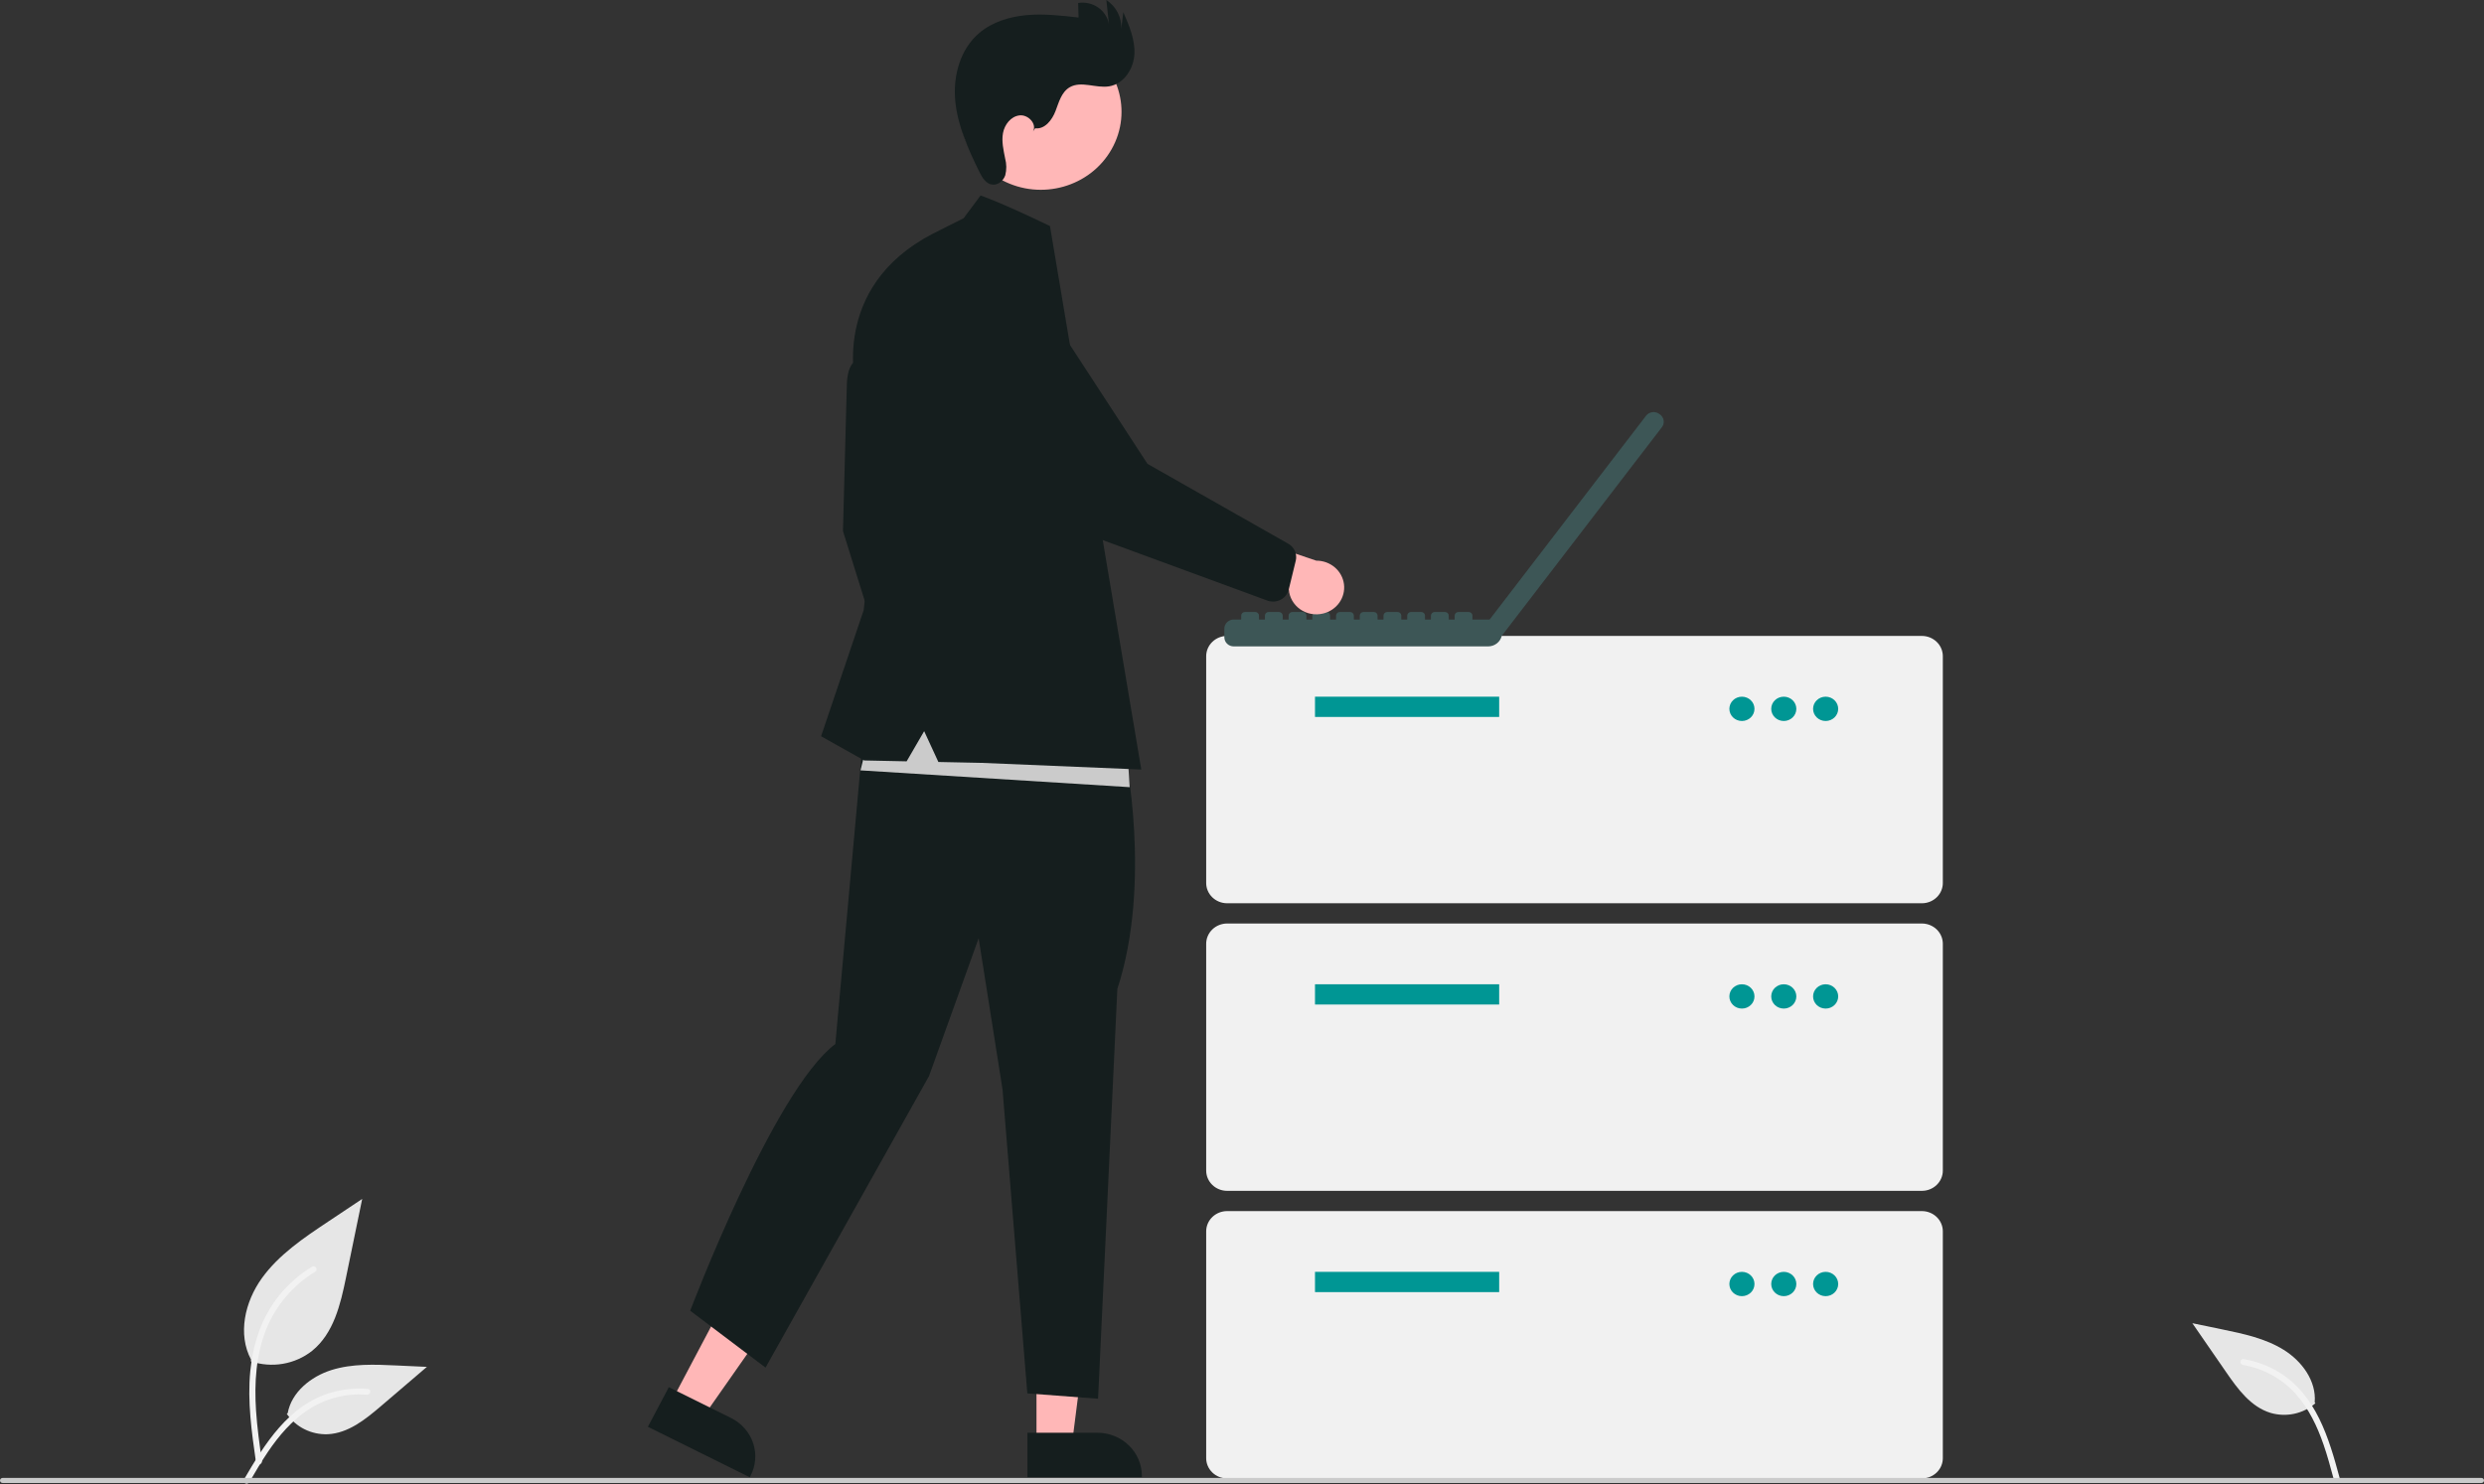 <svg xmlns="http://www.w3.org/2000/svg" width="256" height="153" viewBox="0 0 256 153" fill="none">
  <rect x="0" y="0" width="256" height="153" fill="#333333" stroke="none"/>
  <g clip-path="url(#clip0_426_315)">
    <path d="M25.84 140.331C26.902 140.693 28.044 140.783 29.153 140.594C30.262 140.405 31.303 139.942 32.174 139.251C34.393 137.448 35.088 134.479 35.654 131.73L37.328 123.596L33.824 125.932C31.303 127.612 28.726 129.346 26.98 131.779C25.235 134.213 24.474 137.535 25.876 140.168" fill="#E6E6E6"/>
    <path d="M26.381 150.744C25.94 147.633 25.486 144.482 25.796 141.337C26.071 138.545 26.951 135.818 28.743 133.581C29.694 132.396 30.852 131.381 32.163 130.581C32.505 130.372 32.82 130.896 32.479 131.104C30.21 132.493 28.455 134.543 27.466 136.959C26.375 139.646 26.2 142.575 26.388 145.429C26.501 147.155 26.743 148.87 26.985 150.583C27.005 150.66 26.993 150.742 26.952 150.811C26.911 150.88 26.845 150.932 26.767 150.956C26.686 150.977 26.601 150.966 26.529 150.926C26.457 150.887 26.404 150.821 26.381 150.744L26.381 150.744Z" fill="#F2F2F2"/>
    <path d="M29.556 145.752C30.012 146.423 30.638 146.969 31.375 147.337C32.112 147.706 32.935 147.884 33.764 147.855C35.894 147.757 37.669 146.318 39.267 144.952L43.995 140.911L40.866 140.766C38.616 140.662 36.308 140.564 34.165 141.237C32.022 141.909 30.045 143.525 29.653 145.672" fill="#E6E6E6"/>
    <path d="M25.134 152.533C27.258 148.895 29.721 144.852 34.123 143.56C35.346 143.202 36.63 143.074 37.903 143.182C38.305 143.216 38.204 143.815 37.804 143.781C35.669 143.61 33.538 144.156 31.77 145.327C30.069 146.447 28.744 148.006 27.623 149.658C26.937 150.671 26.322 151.726 25.706 152.78C25.51 153.117 24.935 152.873 25.134 152.533Z" fill="#F2F2F2"/>
    <path d="M238.624 144.662C238.006 145.197 237.256 145.57 236.447 145.744C235.637 145.918 234.795 145.886 234.001 145.654C231.967 145.032 230.63 143.202 229.446 141.485L225.942 136.409L229.006 137.043C231.209 137.499 233.466 137.975 235.36 139.156C237.255 140.336 238.739 142.387 238.551 144.56" fill="#E6E6E6"/>
    <path d="M241.109 152.311C240.016 148.269 238.702 143.751 234.788 141.413C233.699 140.764 232.492 140.322 231.233 140.112C230.836 140.045 230.774 140.649 231.171 140.716C233.28 141.078 235.196 142.133 236.596 143.702C237.944 145.207 238.814 147.041 239.461 148.916C239.858 150.065 240.174 151.237 240.49 152.408C240.591 152.782 241.211 152.689 241.109 152.311Z" fill="#F2F2F2"/>
    <path d="M198.071 93.117H126.465C125.894 93.117 125.345 92.896 124.941 92.505C124.537 92.114 124.309 91.583 124.309 91.029V67.646C124.309 67.093 124.537 66.562 124.941 66.171C125.345 65.779 125.894 65.559 126.465 65.558H198.071C198.642 65.559 199.191 65.779 199.595 66.171C199.999 66.562 200.227 67.093 200.227 67.646V91.029C200.227 91.583 199.999 92.114 199.595 92.505C199.191 92.896 198.642 93.117 198.071 93.117Z" fill="#F1F1F1"/>
    <path d="M154.504 71.822H135.524V73.91H154.504V71.822Z" fill="#009694"/>
    <path d="M179.522 74.327C180.237 74.327 180.816 73.766 180.816 73.075C180.816 72.383 180.237 71.822 179.522 71.822C178.807 71.822 178.228 72.383 178.228 73.075C178.228 73.766 178.807 74.327 179.522 74.327Z" fill="#009694"/>
    <path d="M183.836 74.327C184.55 74.327 185.13 73.766 185.13 73.075C185.13 72.383 184.55 71.822 183.836 71.822C183.121 71.822 182.542 72.383 182.542 73.075C182.542 73.766 183.121 74.327 183.836 74.327Z" fill="#009694"/>
    <path d="M188.15 74.327C188.864 74.327 189.444 73.766 189.444 73.075C189.444 72.383 188.864 71.822 188.15 71.822C187.435 71.822 186.855 72.383 186.855 73.075C186.855 73.766 187.435 74.327 188.15 74.327Z" fill="#009694"/>
    <path d="M198.071 122.764H126.465C125.894 122.763 125.345 122.543 124.941 122.152C124.537 121.76 124.309 121.23 124.309 120.676V97.293C124.309 96.739 124.537 96.209 124.941 95.817C125.345 95.426 125.894 95.206 126.465 95.205H198.071C198.642 95.206 199.191 95.426 199.595 95.817C199.999 96.209 200.227 96.739 200.227 97.293V120.676C200.227 121.23 199.999 121.76 199.595 122.152C199.191 122.543 198.642 122.763 198.071 122.764Z" fill="#F1F1F1"/>
    <path d="M154.504 101.469H135.524V103.556H154.504V101.469Z" fill="#009694"/>
    <path d="M179.522 103.974C180.237 103.974 180.816 103.413 180.816 102.721C180.816 102.029 180.237 101.469 179.522 101.469C178.807 101.469 178.228 102.029 178.228 102.721C178.228 103.413 178.807 103.974 179.522 103.974Z" fill="#009694"/>
    <path d="M183.836 103.974C184.55 103.974 185.13 103.413 185.13 102.721C185.13 102.029 184.55 101.469 183.836 101.469C183.121 101.469 182.542 102.029 182.542 102.721C182.542 103.413 183.121 103.974 183.836 103.974Z" fill="#009694"/>
    <path d="M188.15 103.974C188.864 103.974 189.444 103.413 189.444 102.721C189.444 102.029 188.864 101.469 188.15 101.469C187.435 101.469 186.855 102.029 186.855 102.721C186.855 103.413 187.435 103.974 188.15 103.974Z" fill="#009694"/>
    <path d="M198.071 152.411H126.465C125.894 152.41 125.345 152.19 124.941 151.798C124.537 151.407 124.309 150.876 124.309 150.323V126.94C124.309 126.386 124.537 125.855 124.941 125.464C125.345 125.073 125.894 124.852 126.465 124.852H198.071C198.642 124.852 199.191 125.073 199.595 125.464C199.999 125.855 200.227 126.386 200.227 126.94V150.323C200.227 150.876 199.999 151.407 199.595 151.798C199.191 152.19 198.642 152.41 198.071 152.411Z" fill="#F1F1F1"/>
    <path d="M154.504 131.115H135.524V133.203H154.504V131.115Z" fill="#009694"/>
    <path d="M179.522 133.621C180.237 133.621 180.816 133.06 180.816 132.368C180.816 131.676 180.237 131.115 179.522 131.115C178.807 131.115 178.228 131.676 178.228 132.368C178.228 133.06 178.807 133.621 179.522 133.621Z" fill="#009694"/>
    <path d="M183.836 133.621C184.55 133.621 185.13 133.06 185.13 132.368C185.13 131.676 184.55 131.115 183.836 131.115C183.121 131.115 182.542 131.676 182.542 132.368C182.542 133.06 183.121 133.621 183.836 133.621Z" fill="#009694"/>
    <path d="M188.15 133.621C188.864 133.621 189.444 133.06 189.444 132.368C189.444 131.676 188.864 131.115 188.15 131.115C187.435 131.115 186.855 131.676 186.855 132.368C186.855 133.06 187.435 133.621 188.15 133.621Z" fill="#009694"/>
    <path d="M171.076 42.725L170.997 42.668L170.995 42.667C170.893 42.593 170.777 42.54 170.654 42.51C170.53 42.48 170.402 42.474 170.276 42.492C170.15 42.51 170.029 42.552 169.92 42.615C169.811 42.678 169.716 42.762 169.64 42.861L153.522 63.867H151.749V63.464C151.749 63.364 151.708 63.269 151.636 63.199C151.563 63.128 151.465 63.089 151.362 63.089H150.304C150.201 63.089 150.102 63.128 150.03 63.199C149.957 63.269 149.916 63.364 149.916 63.464V63.867H149.304V63.464C149.304 63.364 149.263 63.269 149.19 63.199C149.118 63.128 149.019 63.089 148.916 63.089H147.858C147.756 63.089 147.657 63.128 147.584 63.199C147.512 63.269 147.471 63.364 147.471 63.464V63.867H146.861V63.464C146.861 63.364 146.82 63.269 146.747 63.199C146.674 63.128 146.576 63.089 146.473 63.089H145.415C145.312 63.089 145.214 63.128 145.141 63.199C145.068 63.269 145.028 63.364 145.028 63.464V63.867H144.415V63.464C144.415 63.364 144.374 63.269 144.302 63.199C144.229 63.128 144.131 63.089 144.028 63.089H142.97C142.867 63.089 142.768 63.128 142.696 63.199C142.623 63.269 142.582 63.364 142.582 63.464V63.867H141.972V63.464C141.972 63.364 141.931 63.269 141.858 63.199C141.786 63.128 141.687 63.089 141.584 63.089H140.526C140.476 63.089 140.425 63.098 140.378 63.117C140.331 63.136 140.288 63.164 140.252 63.199C140.216 63.233 140.188 63.275 140.168 63.32C140.149 63.366 140.139 63.414 140.139 63.464V63.867H139.527V63.464C139.527 63.364 139.486 63.269 139.413 63.199C139.34 63.128 139.242 63.089 139.139 63.089H138.081C137.978 63.089 137.88 63.128 137.807 63.199C137.734 63.269 137.694 63.364 137.694 63.464V63.867H137.081V63.464C137.081 63.364 137.04 63.269 136.968 63.199C136.895 63.128 136.797 63.089 136.694 63.089H135.636C135.533 63.089 135.434 63.128 135.362 63.199C135.289 63.269 135.248 63.364 135.248 63.464V63.867H134.638V63.464C134.638 63.364 134.597 63.269 134.524 63.199C134.452 63.128 134.353 63.089 134.25 63.089H133.192C133.09 63.089 132.991 63.128 132.918 63.199C132.846 63.269 132.805 63.364 132.805 63.464V63.867H132.193V63.464C132.193 63.364 132.152 63.269 132.079 63.199C132.006 63.128 131.908 63.089 131.805 63.089H130.747C130.644 63.089 130.546 63.128 130.473 63.199C130.4 63.269 130.36 63.364 130.36 63.464V63.867H129.749V63.464C129.749 63.364 129.708 63.269 129.636 63.199C129.563 63.128 129.465 63.089 129.362 63.089H128.304C128.201 63.089 128.102 63.128 128.03 63.199C127.957 63.269 127.916 63.364 127.916 63.464V63.867H127.149C127.022 63.867 126.896 63.891 126.778 63.938C126.661 63.986 126.554 64.055 126.464 64.142C126.374 64.229 126.303 64.332 126.254 64.446C126.205 64.56 126.18 64.682 126.18 64.805V65.7C126.18 65.823 126.205 65.945 126.254 66.058C126.303 66.172 126.374 66.276 126.464 66.363C126.554 66.45 126.661 66.519 126.778 66.566C126.896 66.613 127.022 66.637 127.149 66.637H153.362C153.694 66.637 154.015 66.527 154.273 66.324C154.53 66.121 154.708 65.838 154.775 65.524L154.785 65.531L171.275 44.039L171.277 44.037C171.43 43.837 171.495 43.587 171.457 43.341C171.42 43.095 171.283 42.873 171.076 42.725Z" fill="#3D5656"/>
    <path d="M69.216 144.445L72.472 146.058L80.448 134.669L75.643 132.288L69.216 144.445Z" fill="#FFB7B7"/>
    <path d="M68.929 143.005L75.341 146.181L75.342 146.181C76.425 146.718 77.244 147.65 77.618 148.771C77.992 149.893 77.891 151.112 77.337 152.161L77.269 152.29L66.77 147.089L68.929 143.005Z" fill="#151E1E"/>
    <path d="M106.82 148.858H110.478L112.218 135.201H106.82L106.82 148.858Z" fill="#FFB7B7"/>
    <path d="M105.887 147.702L113.09 147.701H113.09C114.308 147.701 115.475 148.17 116.336 149.003C117.197 149.836 117.681 150.966 117.681 152.145V152.289L105.887 152.29L105.887 147.702Z" fill="#151E1E"/>
    <path d="M89.712 37.466C89.712 37.466 87.263 35.65 87.263 40.087L86.876 54.749L91.194 68.6L93.708 64.108L92.677 54.374L89.712 37.466Z" fill="#151E1E"/>
    <path d="M115.912 77.57C115.912 77.57 118.752 90.959 115.154 101.947L113.166 144.195L105.876 143.645L103.32 112.303L100.859 96.723L95.747 110.928L78.895 140.987L71.132 135.122C71.132 135.122 79.735 112.4 86.09 107.629L89.278 72.487L115.912 77.57Z" fill="#151E1E"/>
    <path d="M114.564 15.378C116.766 11.479 115.286 6.59 111.258 4.459C107.23 2.327 102.179 3.76 99.978 7.659C97.776 11.559 99.256 16.447 103.284 18.579C107.312 20.71 112.362 19.277 114.564 15.378Z" fill="#FFB7B7"/>
    <path d="M106.683 13.225C107.679 13.351 108.431 12.364 108.779 11.452C109.128 10.54 109.394 9.478 110.26 8.985C111.443 8.312 112.958 9.121 114.311 8.899C115.839 8.648 116.833 7.08 116.911 5.582C116.989 4.083 116.373 2.641 115.768 1.259L115.557 2.977C115.585 2.395 115.459 1.815 115.19 1.294C114.921 0.773 114.518 0.327 114.02 0L114.292 2.52C114.234 2.172 114.106 1.839 113.915 1.54C113.723 1.24 113.473 0.98 113.177 0.774C112.882 0.569 112.548 0.422 112.194 0.341C111.839 0.261 111.472 0.249 111.113 0.307L111.156 1.808C109.391 1.605 107.61 1.402 105.839 1.556C104.069 1.711 102.286 2.254 100.944 3.382C98.937 5.071 98.204 7.851 98.45 10.414C98.696 12.977 99.789 15.385 100.928 17.711C101.215 18.297 101.611 18.957 102.276 19.032C102.873 19.099 103.419 18.615 103.605 18.062C103.748 17.494 103.742 16.9 103.589 16.335C103.421 15.471 103.209 14.588 103.367 13.722C103.525 12.857 104.168 12.001 105.07 11.895C105.971 11.789 106.894 12.786 106.46 13.559L106.683 13.225Z" fill="#151E1E"/>
    <path d="M116.426 81.15L88.681 79.417L90.769 71.043L116.127 76.53L116.426 81.15Z" fill="#CBCBCB"/>
    <path d="M99.316 22.492L101.056 20.153C101.056 20.153 103.001 20.793 108.21 23.303L108.578 25.494L117.621 79.331L101.185 78.645L96.709 78.553L95.244 75.375L93.438 78.486L89.067 78.395L84.62 75.9L89.003 62.922L90.421 51.068L88.23 39.899C88.23 39.899 85.472 29.644 96.093 24.114L99.316 22.492Z" fill="#151E1E"/>
    <path d="M136.361 63.247C135.958 63.346 135.538 63.358 135.13 63.283C134.722 63.208 134.336 63.047 133.999 62.812C133.662 62.577 133.383 62.273 133.181 61.922C132.978 61.571 132.858 61.181 132.828 60.78L123.077 58.252L126.999 54.881L135.658 57.798C136.357 57.794 137.033 58.039 137.559 58.485C138.084 58.931 138.423 59.549 138.509 60.221C138.596 60.892 138.425 61.571 138.029 62.129C137.633 62.687 137.039 63.084 136.361 63.247Z" fill="#FFB7B7"/>
    <path d="M131.993 61.82C131.788 61.928 131.562 61.993 131.329 62.011C131.096 62.029 130.862 61.999 130.642 61.923L114.601 56.03C110.688 54.687 107.412 52.014 105.382 48.508L98.693 36.957C98.223 36.449 97.862 35.857 97.629 35.214C97.395 34.571 97.296 33.89 97.335 33.209C97.374 32.529 97.552 31.863 97.857 31.249C98.163 30.635 98.59 30.085 99.116 29.632C99.641 29.178 100.253 28.829 100.918 28.605C101.583 28.38 102.286 28.285 102.989 28.324C103.692 28.363 104.38 28.536 105.014 28.833C105.647 29.13 106.214 29.545 106.682 30.054L118.26 47.818L132.831 56.088C133.117 56.269 133.338 56.531 133.465 56.838C133.591 57.145 133.618 57.482 133.54 57.804L132.816 60.776C132.738 61.095 132.561 61.383 132.31 61.603C132.214 61.687 132.107 61.76 131.993 61.82Z" fill="#151E1E"/>
    <path d="M255.729 152.882H0.271C0.199 152.882 0.13 152.855 0.079 152.806C0.029 152.756 0 152.69 0 152.62C0 152.551 0.029 152.484 0.079 152.435C0.13 152.386 0.199 152.358 0.271 152.358H255.729C255.801 152.358 255.87 152.386 255.921 152.435C255.971 152.484 256 152.551 256 152.62C256 152.69 255.971 152.756 255.921 152.806C255.87 152.855 255.801 152.882 255.729 152.882Z" fill="#CBCBCB"/>
  </g>
  <defs>
    <clipPath id="clip0_426_315">
      <rect width="256" height="152.941" fill="white"/>
    </clipPath>
  </defs>
</svg>